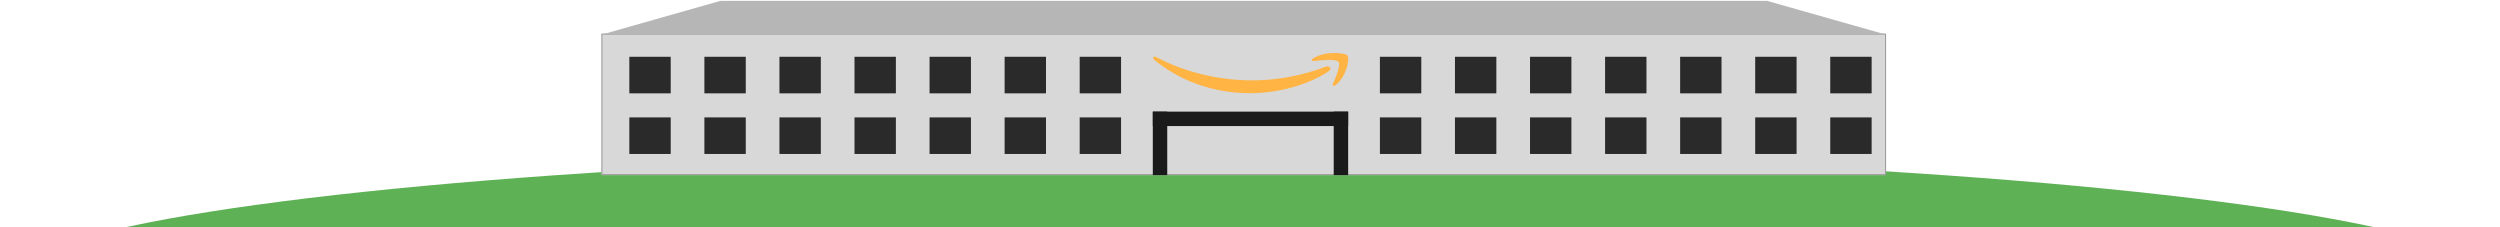 <?xml version="1.0" encoding="UTF-8"?>
<svg width="2598px" height="236px" viewBox="0 0 2598 236" version="1.1" xmlns="http://www.w3.org/2000/svg" xmlns:xlink="http://www.w3.org/1999/xlink">
    <!-- Generator: Sketch 46.2 (44496) - http://www.bohemiancoding.com/sketch -->
    <title>Fufillment Center</title>
    <desc>Created with Sketch.</desc>
    <defs>
        <rect id="path-1" x="0" y="35" width="1335" height="147"></rect>
    </defs>
    <g id="Assets" stroke="none" stroke-width="1" fill="none" fill-rule="evenodd">
        <g id="Fufillment-Center">
            <ellipse id="Oval" fill="#5FB156" cx="1299" cy="296" rx="1299" ry="137"></ellipse>
            <g id="Group-2" transform="translate(625, 0)">
                <g id="Rectangle-3">
                    <use fill="#D8D8D8" fill-rule="evenodd" xlink:href="#path-1"></use>
                    <rect stroke="#979797" stroke-width="1" x="0.5" y="35.5" width="1334" height="146"></rect>
                </g>
                <polygon id="Rectangle-3" fill="#B6B6B6" points="123.566 0.925 1211.434 0.925 1335 36 0 36"></polygon>
                <g id="Group" transform="translate(29, 59)" fill="#2A2A2A">
                    <rect id="Rectangle-4-Copy-34" x="1170" y="63" width="43" height="38"></rect>
                    <rect id="Rectangle-4-Copy-33" x="1092" y="63" width="43" height="38"></rect>
                    <rect id="Rectangle-4-Copy-32" x="1014" y="63" width="43" height="38"></rect>
                    <rect id="Rectangle-4-Copy-31" x="936" y="63" width="43" height="38"></rect>
                    <rect id="Rectangle-4-Copy-30" x="858" y="63" width="43" height="38"></rect>
                    <rect id="Rectangle-4-Copy-29" x="468" y="63" width="43" height="38"></rect>
                    <rect id="Rectangle-4-Copy-29" x="780" y="63" width="43" height="38"></rect>
                    <rect id="Rectangle-4-Copy-24" x="390" y="63" width="43" height="38"></rect>
                    <rect id="Rectangle-4-Copy-23" x="312" y="63" width="43" height="38"></rect>
                    <rect id="Rectangle-4-Copy-22" x="234" y="63" width="43" height="38"></rect>
                    <rect id="Rectangle-4-Copy-21" x="156" y="63" width="43" height="38"></rect>
                    <rect id="Rectangle-4-Copy-20" x="78" y="63" width="43" height="38"></rect>
                    <rect id="Rectangle-4-Copy-19" x="0" y="63" width="43" height="38"></rect>
                    <rect id="Rectangle-4-Copy-18" x="1170" y="0" width="43" height="38"></rect>
                    <rect id="Rectangle-4-Copy-34" x="1248" y="63" width="43" height="38"></rect>
                    <rect id="Rectangle-4-Copy-18" x="1248" y="0" width="43" height="38"></rect>
                    <rect id="Rectangle-4-Copy-17" x="1092" y="0" width="43" height="38"></rect>
                    <rect id="Rectangle-4-Copy-16" x="1014" y="0" width="43" height="38"></rect>
                    <rect id="Rectangle-4-Copy-15" x="936" y="0" width="43" height="38"></rect>
                    <rect id="Rectangle-4-Copy-14" x="858" y="0" width="43" height="38"></rect>
                    <rect id="Rectangle-4-Copy-13" x="780" y="0" width="43" height="38"></rect>
                    <rect id="Rectangle-4-Copy-9" x="468" y="0" width="43" height="38"></rect>
                    <rect id="Rectangle-4-Copy-8" x="390" y="0" width="43" height="38"></rect>
                    <rect id="Rectangle-4-Copy-7" x="312" y="0" width="43" height="38"></rect>
                    <rect id="Rectangle-4-Copy-6" x="234" y="0" width="43" height="38"></rect>
                    <rect id="Rectangle-4-Copy-5" x="156" y="0" width="43" height="38"></rect>
                    <rect id="Rectangle-4-Copy" x="78" y="0" width="43" height="38"></rect>
                    <rect id="Rectangle-4" x="0" y="0" width="43" height="38"></rect>
                </g>
                <g id="Arrow" transform="translate(674.463, 75.815) scale(-1, -1) rotate(180) translate(-674.463, -75.815) translate(573.091, 55)" fill="#FFB444">
                    <path d="M182.811,18.976 C160.693,33.889 128.635,41.846 101.034,41.846 C62.332,41.846 27.49,28.751 1.131,6.972 C-0.94,5.26 0.916,2.925 3.401,4.259 C31.848,19.4 67.02,28.509 103.353,28.509 C127.856,28.509 154.812,23.871 179.597,14.247 C183.341,12.792 186.472,16.49 182.811,18.976 Z M192.803,9.211 C189.991,5.9 174.145,7.647 167.032,8.421 C164.865,8.664 164.534,6.933 166.486,5.688 C179.107,-2.467 199.817,-0.114 202.232,2.62 C204.647,5.369 201.603,24.428 189.743,33.525 C187.924,34.922 186.187,34.178 186.997,32.326 C189.66,26.22 195.632,12.537 192.803,9.211 Z" id="Combined-Shape" transform="translate(101.619, 20.956) scale(-1, -1) rotate(-180) translate(-101.619, -20.956) "></path>
                </g>
                <rect id="Rectangle" fill="#1A1A1A" x="573" y="116" width="15" height="66"></rect>
                <rect id="Rectangle" fill="#1A1A1A" x="573" y="116" width="203" height="15"></rect>
                <rect id="Rectangle" fill="#1A1A1A" x="761" y="116" width="15" height="66"></rect>
            </g>
        </g>
    </g>
</svg>